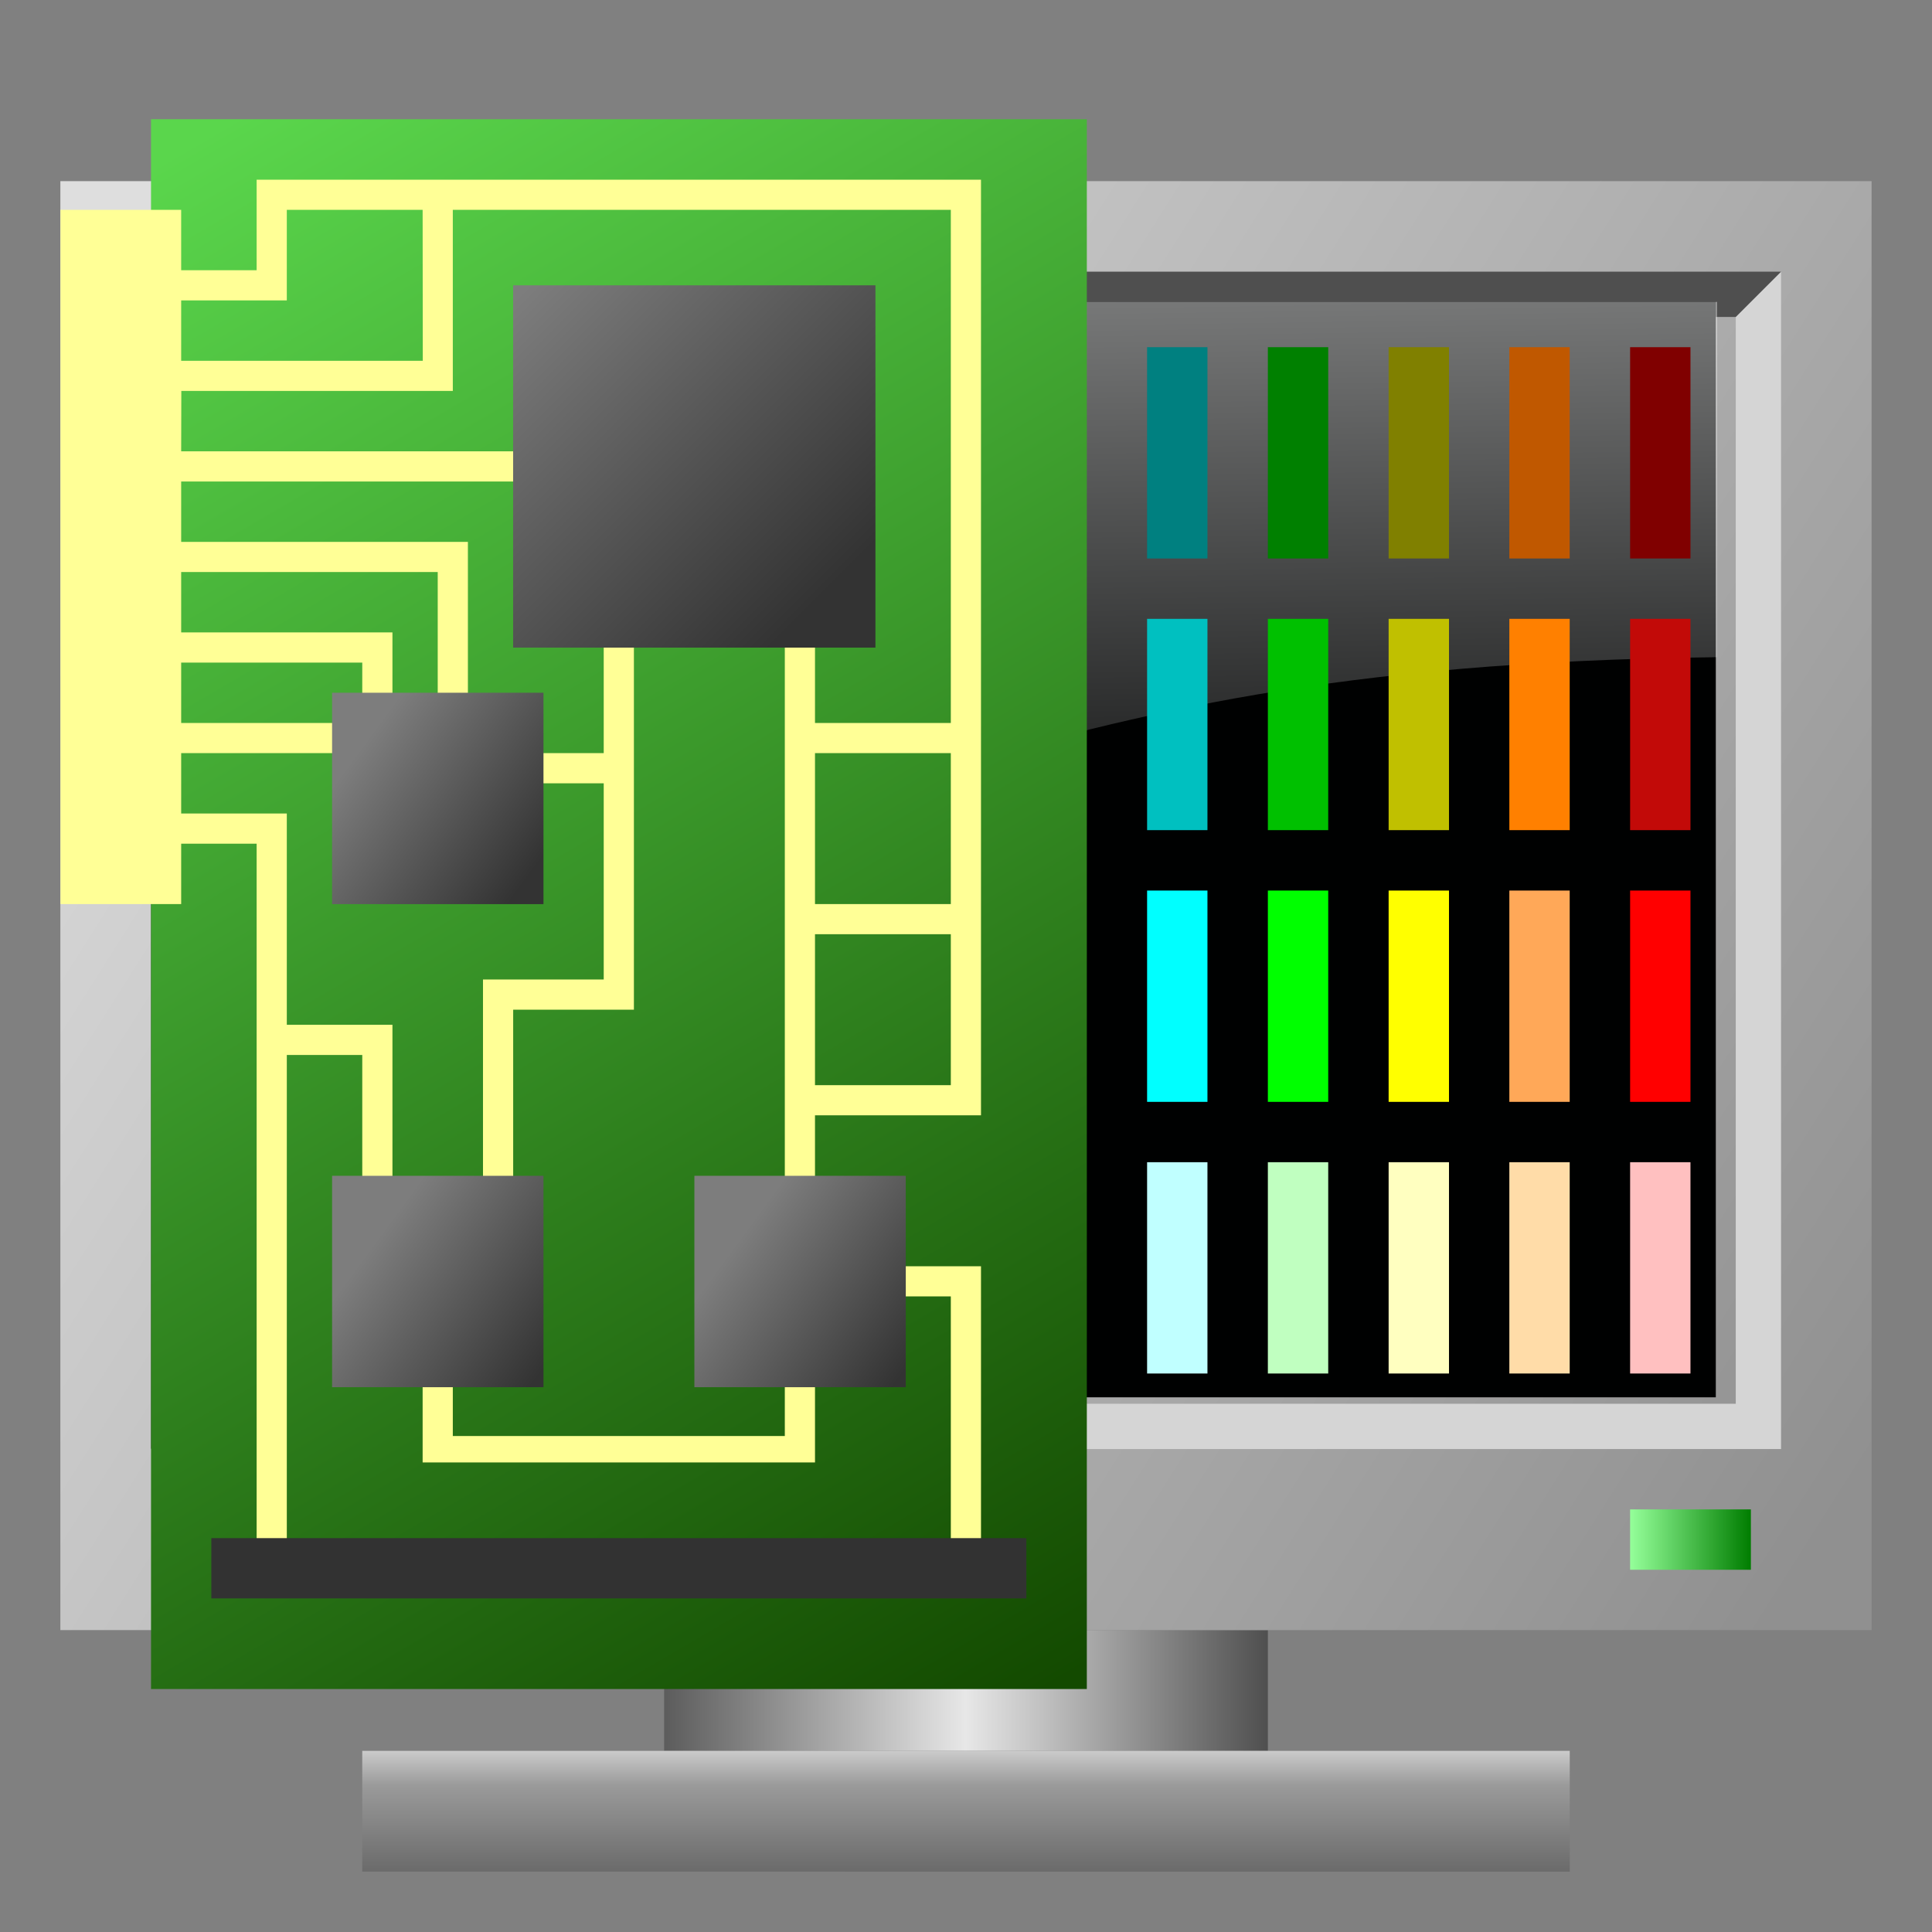<?xml version="1.0" encoding="UTF-8" standalone="no"?>
<svg
   xmlns:dc="http://purl.org/dc/elements/1.1/"
   xmlns:cc="http://creativecommons.org/ns#"
   xmlns:rdf="http://www.w3.org/1999/02/22-rdf-syntax-ns#"
   xmlns:svg="http://www.w3.org/2000/svg"
   xmlns="http://www.w3.org/2000/svg"
   xmlns:xlink="http://www.w3.org/1999/xlink"
   xmlns:sodipodi="http://sodipodi.sourceforge.net/DTD/sodipodi-0.dtd"
   xmlns:inkscape="http://www.inkscape.org/namespaces/inkscape"
   sodipodi:docname="systemsettings1.svg"
   inkscape:version="1.0 (4035a4fb49, 2020-05-01)"
   id="svg8"
   version="1.1"
   viewBox="0 0 33.867 33.867"
   height="128"
   width="128">
  <rect x="0" y="0" width="33.867" height="33.867" fill="#808080" stroke="none"/>
  <defs
     id="defs2">
    <linearGradient
       id="linearGradient935"
       inkscape:collect="always">
      <stop
         id="stop931"
         offset="0"
         style="stop-color:#ffffff;stop-opacity:1" />
      <stop
         id="stop933"
         offset="1"
         style="stop-color:#02bcff;stop-opacity:1" />
    </linearGradient>
    <inkscape:path-effect
       effect="perspective-envelope"
       up_left_point="267.186,509.298"
       up_right_point="333.003,547.298"
       down_left_point="267.186,577.298"
       down_right_point="333.003,615.298"
       id="path-effect1552"
       is_visible="true"
       lpeversion="1"
       deform_type="envelope_deformation"
       horizontal_mirror="false"
       vertical_mirror="false"
       overflow_perspective="false" />
    <linearGradient
       id="linearGradient1656">
      <stop
         style="stop-color:#ffffff;stop-opacity:0.14"
         offset="0"
         id="stop1652" />
      <stop
         style="stop-color:#ffffff;stop-opacity:0"
         offset="1"
         id="stop1654" />
    </linearGradient>
    <linearGradient
       id="linearGradient1634">
      <stop
         style="stop-color:#4f4f4f;stop-opacity:1;"
         offset="0"
         id="stop1626" />
      <stop
         id="stop1628"
         offset="0.5"
         style="stop-color:#d6d6d6;stop-opacity:1;" />
      <stop
         style="stop-color:#cdcdcd;stop-opacity:1;"
         offset="0.513"
         id="stop1630" />
      <stop
         style="stop-color:#ffffff;stop-opacity:1;"
         offset="1"
         id="stop1632" />
    </linearGradient>
    <linearGradient
       gradientTransform="matrix(2.511,0,0,2.787,-0.52,-528.653)"
       gradientUnits="userSpaceOnUse"
       y2="293.938"
       x2="12.851"
       y1="285.653"
       x1="1.05"
       id="linearGradient4510"
       xlink:href="#linearGradient4508" />
    <linearGradient
       id="linearGradient4508">
      <stop
         id="stop4504"
         offset="0"
         style="stop-color:#dedede;stop-opacity:1;" />
      <stop
         id="stop4506"
         offset="1"
         style="stop-color:#909090;stop-opacity:1;" />
    </linearGradient>
    <linearGradient
       gradientTransform="matrix(1.364,0,0,1.324,-1.01,-95.908)"
       gradientUnits="userSpaceOnUse"
       y2="292.237"
       x2="10.583"
       y1="286.152"
       x1="2.646"
       id="linearGradient4502"
       xlink:href="#linearGradient4500" />
    <linearGradient
       id="linearGradient4500">
      <stop
         id="stop4496"
         offset="0"
         style="stop-color:#4f4f4f;stop-opacity:1;" />
      <stop
         style="stop-color:#d6d6d6;stop-opacity:1;"
         offset="0.5"
         id="stop4804" />
      <stop
         id="stop4806"
         offset="0.531"
         style="stop-color:#cdcdcd;stop-opacity:1;" />
      <stop
         id="stop4498"
         offset="1"
         style="stop-color:#ffffff;stop-opacity:1;" />
    </linearGradient>
    <linearGradient
       gradientTransform="matrix(2.511,0,0,2.555,-29.755,-461.675)"
       gradientUnits="userSpaceOnUse"
       y2="295.309"
       x2="21.121"
       y1="295.309"
       x1="16.063"
       id="linearGradient4570"
       xlink:href="#linearGradient4568" />
    <linearGradient
       id="linearGradient4568">
      <stop
         id="stop4564"
         offset="0"
         style="stop-color:#404040;stop-opacity:1;" />
      <stop
         style="stop-color:#e7e7e7;stop-opacity:1;"
         offset="0.5"
         id="stop4572" />
      <stop
         id="stop4566"
         offset="1"
         style="stop-color:#313131;stop-opacity:1;" />
    </linearGradient>
    <linearGradient
       gradientTransform="matrix(2.511,0,0,2.555,-30.419,-461.348)"
       gradientUnits="userSpaceOnUse"
       y2="296.424"
       x2="18.014"
       y1="295.181"
       x1="18.014"
       id="linearGradient4584"
       xlink:href="#linearGradient4516" />
    <linearGradient
       id="linearGradient4516">
      <stop
         id="stop4512"
         offset="0"
         style="stop-color:#ffffff;stop-opacity:1;" />
      <stop
         style="stop-color:#dadada;stop-opacity:1;"
         offset="0.25"
         id="stop4810" />
      <stop
         style="stop-color:#9a9a9a;stop-opacity:1;"
         offset="0.5"
         id="stop4808" />
      <stop
         id="stop4514"
         offset="1"
         style="stop-color:#686868;stop-opacity:1;" />
    </linearGradient>
    <linearGradient
       gradientUnits="userSpaceOnUse"
       y2="292.103"
       x2="14.465"
       y1="292.103"
       x1="12.772"
       id="linearGradient5889"
       xlink:href="#linearGradient5887"
       gradientTransform="matrix(1.25,0,0,1.333,12.61,-99.339)" />
    <linearGradient
       id="linearGradient5887">
      <stop
         id="stop5883"
         offset="0"
         style="stop-color:#95ff9a;stop-opacity:1;" />
      <stop
         id="stop5885"
         offset="1"
         style="stop-color:#007d00;stop-opacity:1;" />
    </linearGradient>
    <linearGradient
       spreadMethod="pad"
       y2="820.594"
       x2="351"
       y1="-62.641"
       x1="318.578"
       gradientTransform="scale(1.587,0.63)"
       gradientUnits="userSpaceOnUse"
       id="linearGradient1357"
       xlink:href="#linearGradient1810"
       inkscape:collect="always" />
    <linearGradient
       id="linearGradient1810">
      <stop
         id="stop1811"
         offset="0"
         style="stop-color:#ffffff;stop-opacity:0.5" />
      <stop
         id="stop1812"
         offset="1"
         style="stop-color:#fefeff;stop-opacity:0.055;" />
    </linearGradient>
    <linearGradient
       gradientUnits="userSpaceOnUse"
       y2="285.04"
       x2="14.984"
       y1="272.654"
       x1="4.872"
       id="linearGradient937"
       xlink:href="#linearGradient935"
       inkscape:collect="always" />
    <linearGradient
       inkscape:collect="always"
       id="linearGradient9664">
      <stop
         style="stop-color:#ffffff;stop-opacity:0.5"
         offset="0"
         id="stop9660" />
      <stop
         style="stop-color:#808080;stop-opacity:0"
         offset="1"
         id="stop9662" />
    </linearGradient>
    <linearGradient
       id="linearGradient1117">
      <stop
         style="stop-color:#ffffff;stop-opacity:1"
         offset="0"
         id="stop1113" />
      <stop
         style="stop-color:#ffffff;stop-opacity:0.176"
         offset="1"
         id="stop1115" />
    </linearGradient>
    <linearGradient
       id="linearGradient1045">
      <stop
         id="stop1041"
         offset="0"
         style="stop-color:#414141;stop-opacity:1" />
      <stop
         id="stop1043"
         offset="1"
         style="stop-color:#cccccc;stop-opacity:1" />
    </linearGradient>
    <linearGradient
       id="linearGradient935-7">
      <stop
         style="stop-color:#c3c3c3;stop-opacity:1"
         offset="0"
         id="stop931-5" />
      <stop
         style="stop-color:#909090;stop-opacity:1;"
         offset="1"
         id="stop933-3" />
    </linearGradient>
    <linearGradient
       id="linearGradient929">
      <stop
         style="stop-color:#878787;stop-opacity:1"
         offset="0"
         id="stop925" />
      <stop
         style="stop-color:#525252;stop-opacity:1"
         offset="1"
         id="stop927" />
    </linearGradient>
    <linearGradient
       id="linearGradient1656-5">
      <stop
         style="stop-color:#6a6a6a;stop-opacity:1"
         offset="0"
         id="stop1652-6" />
      <stop
         style="stop-color:#282828;stop-opacity:0"
         offset="1"
         id="stop1654-2" />
    </linearGradient>
    <linearGradient
       gradientTransform="matrix(2.727,0,0,2.727,31.156,-513.337)"
       gradientUnits="userSpaceOnUse"
       y2="293.56"
       x2="11.377"
       y1="285.623"
       x1="1.323"
       id="linearGradient4510-0"
       xlink:href="#linearGradient4508" />
    <linearGradient
       gradientTransform="matrix(2.727,0,0,2.727,-0.594,-514.251)"
       gradientUnits="userSpaceOnUse"
       y2="294.883"
       x2="20.902"
       y1="294.883"
       x1="15.875"
       id="linearGradient4570-6"
       xlink:href="#linearGradient4568" />
    <linearGradient
       gradientTransform="matrix(2.727,0,0,2.727,-1.316,-513.337)"
       gradientUnits="userSpaceOnUse"
       y2="296.206"
       x2="17.992"
       y1="295.413"
       x1="17.992"
       id="linearGradient4584-9"
       xlink:href="#linearGradient4516" />
    <linearGradient
       gradientUnits="userSpaceOnUse"
       y2="292.348"
       x2="14.389"
       y1="291.779"
       x1="13.463"
       id="linearGradient5889-7"
       xlink:href="#linearGradient5887"
       gradientTransform="matrix(1.5,0,0,1.333,41.111,-102.524)" />
    <linearGradient
       id="linearGradient4379">
      <stop
         style="stop-color:#5ad64c;stop-opacity:1;"
         offset="0"
         id="stop4375" />
      <stop
         style="stop-color:#134a00;stop-opacity:1;"
         offset="1"
         id="stop4377" />
    </linearGradient>
    <linearGradient
       id="linearGradient4397">
      <stop
         style="stop-color:#7d7d7d;stop-opacity:1;"
         offset="0"
         id="stop4393" />
      <stop
         style="stop-color:#333333;stop-opacity:1;"
         offset="1"
         id="stop4395" />
    </linearGradient>
    <radialGradient
       r="6.416"
       fy="271.197"
       fx="21.458"
       cy="271.197"
       cx="21.458"
       gradientTransform="matrix(0.312,1.5342813e-8,-1.5352633e-8,0.312,3.149,188.629)"
       gradientUnits="userSpaceOnUse"
       id="radialGradient9658"
       xlink:href="#linearGradient9664"
       inkscape:collect="always" />
    <linearGradient
       inkscape:collect="always"
       xlink:href="#linearGradient4379"
       id="linearGradient4389"
       x1="6.611"
       y1="285.559"
       x2="11.19"
       y2="293.398"
       gradientUnits="userSpaceOnUse"
       gradientTransform="translate(-5.027)" />
    <linearGradient
       inkscape:collect="always"
       xlink:href="#linearGradient4397"
       id="linearGradient4399"
       x1="3.524"
       y1="286.103"
       x2="5.076"
       y2="287.655"
       gradientUnits="userSpaceOnUse"
       gradientTransform="translate(6.2034099e-8,1.4241536e-5)" />
    <linearGradient
       inkscape:collect="always"
       xlink:href="#linearGradient4397"
       id="linearGradient4403"
       gradientUnits="userSpaceOnUse"
       gradientTransform="matrix(0.571,0,0,0.667,0.302,97.763)"
       x1="4.008"
       y1="285.999"
       x2="5.366"
       y2="287.163" />
    <linearGradient
       inkscape:collect="always"
       xlink:href="#linearGradient4397"
       id="linearGradient4407"
       gradientUnits="userSpaceOnUse"
       gradientTransform="matrix(0.571,0,0,0.667,0.567,100.938)"
       x1="3.545"
       y1="285.194"
       x2="4.903"
       y2="286.358" />
    <linearGradient
       inkscape:collect="always"
       xlink:href="#linearGradient4397"
       id="linearGradient4411"
       gradientUnits="userSpaceOnUse"
       gradientTransform="matrix(0.571,0,0,0.667,2.465,100.938)"
       x1="3.483"
       y1="285.194"
       x2="4.842"
       y2="286.358" />
  </defs>
  <sodipodi:namedview
     inkscape:snap-nodes="true"
     inkscape:bbox-nodes="true"
     inkscape:snap-bbox="true"
     inkscape:snap-page="false"
     inkscape:window-maximized="1"
     inkscape:window-y="0"
     inkscape:window-x="0"
     inkscape:window-height="841"
     inkscape:window-width="1600"
     inkscape:snap-intersection-paths="true"
     inkscape:snap-grids="true"
     units="px"
     showgrid="true"
     inkscape:document-rotation="0"
     inkscape:current-layer="layer1"
     inkscape:document-units="px"
     inkscape:cy="79.253942"
     inkscape:cx="109.32251"
     inkscape:zoom="4.9663203"
     inkscape:pageshadow="2"
     inkscape:pageopacity="0.0"
     borderopacity="1.0"
     bordercolor="#666666"
     pagecolor="#ffffff"
     id="base"
     inkscape:snap-smooth-nodes="true"
     inkscape:snap-to-guides="false"
     inkscape:snap-tangential="true">
    <inkscape:grid
       id="grid890"
       type="xygrid" />
  </sodipodi:namedview>
  <g
     transform="translate(0,-263.133)"
     id="layer1"
     inkscape:groupmode="layer"
     inkscape:label="Layer 1">
    <path
       cx="25.532"
       cy="295.28"
       rx="0.794"
       ry="0.794"
       id="path2242"
       style="fill:#525254;fill-opacity:1;stroke:none;stroke-width:1.507;stroke-linecap:square;stroke-linejoin:miter;stroke-miterlimit:4;stroke-dasharray:none;stroke-opacity:1;paint-order:markers fill stroke"
       d="" />
    <path
       cx="27.649"
       cy="296.074"
       r="0.794"
       id="path2244"
       style="fill:#525254;fill-opacity:1;stroke:none;stroke-width:1.376;stroke-linecap:square;stroke-linejoin:miter;stroke-miterlimit:4;stroke-dasharray:none;stroke-opacity:1;paint-order:markers fill stroke"
       d="" />
    <path
       cx="28.178"
       cy="298.191"
       rx="0.794"
       ry="0.794"
       id="path2246"
       style="fill:#525254;fill-opacity:1;stroke:none;stroke-width:1.507;stroke-linecap:square;stroke-linejoin:miter;stroke-miterlimit:4;stroke-dasharray:none;stroke-opacity:1;paint-order:markers fill stroke"
       d="" />
    <path
       id="rect4562"
       style="fill:url(#linearGradient4570);fill-opacity:1;stroke:none;stroke-width:0.67;stroke-opacity:1"
       d="m 11.642,291.708 h 10.583 v 2.117 H 11.642 Z" />
    <path
       id="rect4477"
       style="fill:url(#linearGradient4510);fill-opacity:1;stroke:none;stroke-width:0.7;stroke-opacity:1"
       d="M 1.058,266.308 H 32.808 v 25.4 H 1.058 Z" />
    <path
       sodipodi:nodetypes="ccccccc"
       id="path1672"
       d="m 30.427,268.69 v 19.05 H 3.44 l -0.794,0.794 H 31.221 v -20.637 z"
       style="color:#000000;font-style:normal;font-variant:normal;font-weight:normal;font-stretch:normal;font-size:medium;line-height:normal;font-family:sans-serif;font-variant-ligatures:normal;font-variant-position:normal;font-variant-caps:normal;font-variant-numeric:normal;font-variant-alternates:normal;font-variant-east-asian:normal;font-feature-settings:normal;font-variation-settings:normal;text-indent:0;text-align:start;text-decoration:none;text-decoration-line:none;text-decoration-style:solid;text-decoration-color:#000000;letter-spacing:normal;word-spacing:normal;text-transform:none;writing-mode:lr-tb;direction:ltr;text-orientation:mixed;dominant-baseline:auto;baseline-shift:baseline;text-anchor:start;white-space:normal;shape-padding:0;shape-margin:0;inline-size:0;clip-rule:nonzero;display:inline;overflow:visible;visibility:visible;opacity:1;isolation:auto;mix-blend-mode:normal;color-interpolation:sRGB;color-interpolation-filters:linearRGB;solid-color:#000000;solid-opacity:1;vector-effect:none;fill:#d5d5d5;fill-opacity:1;fill-rule:nonzero;stroke:none;stroke-width:1.376;stroke-linecap:square;stroke-linejoin:miter;stroke-miterlimit:4;stroke-dasharray:none;stroke-dashoffset:0;stroke-opacity:1;paint-order:markers fill stroke;color-rendering:auto;image-rendering:auto;shape-rendering:auto;text-rendering:auto;enable-background:accumulate;stop-color:#000000;stop-opacity:1" />
    <path
       sodipodi:nodetypes="ccccccc"
       id="path1676"
       d="m 2.646,267.896 v 20.637 l 0.794,-0.794 v -19.05 H 30.427 l 0.794,-0.794 z"
       style="color:#000000;font-style:normal;font-variant:normal;font-weight:normal;font-stretch:normal;font-size:medium;line-height:normal;font-family:sans-serif;font-variant-ligatures:normal;font-variant-position:normal;font-variant-caps:normal;font-variant-numeric:normal;font-variant-alternates:normal;font-variant-east-asian:normal;font-feature-settings:normal;font-variation-settings:normal;text-indent:0;text-align:start;text-decoration:none;text-decoration-line:none;text-decoration-style:solid;text-decoration-color:#000000;letter-spacing:normal;word-spacing:normal;text-transform:none;writing-mode:lr-tb;direction:ltr;text-orientation:mixed;dominant-baseline:auto;baseline-shift:baseline;text-anchor:start;white-space:normal;shape-padding:0;shape-margin:0;inline-size:0;clip-rule:nonzero;display:inline;overflow:visible;visibility:visible;opacity:1;isolation:auto;mix-blend-mode:normal;color-interpolation:sRGB;color-interpolation-filters:linearRGB;solid-color:#000000;solid-opacity:1;vector-effect:none;fill:#4f4f4f;fill-opacity:1;fill-rule:nonzero;stroke:none;stroke-width:1.376;stroke-linecap:butt;stroke-linejoin:miter;stroke-miterlimit:4;stroke-dasharray:none;stroke-dashoffset:0;stroke-opacity:1;paint-order:markers fill stroke;color-rendering:auto;image-rendering:auto;shape-rendering:auto;text-rendering:auto;enable-background:accumulate;stop-color:#000000;stop-opacity:1" />
    <path
       id="rect4576"
       style="fill:url(#linearGradient4584);fill-opacity:1;stroke:none;stroke-width:0.67;stroke-opacity:1"
       d="M 6.35,293.825 H 27.517 v 2.117 H 6.35 Z" />
    <path
       id="rect5338"
       style="fill:url(#linearGradient5889);fill-opacity:1;stroke-width:0.342"
       d="m 28.575,289.592 h 2.117 v 1.058 h -2.117 z" />
    <g
       transform="matrix(0.021,0,0,0.02,3.197,268.425)"
       id="g1473">
      <path
         id="rect1107"
         style="opacity:1;fill:#000101;fill-opacity:1;fill-rule:evenodd;stroke:none;stroke-width:1.264;stroke-linecap:round;stroke-linejoin:round;stroke-miterlimit:4;stroke-dashoffset:0;stroke-opacity:0.538"
         d="M -0.018,0.027 H 1280.01 V 960.111 H -0.018 Z" />
      <path
         style="opacity:1;fill:url(#linearGradient1357);fill-opacity:1;fill-rule:nonzero;stroke:none;stroke-width:1.25;stroke-linecap:round;stroke-linejoin:round;stroke-miterlimit:4;stroke-dashoffset:0;stroke-opacity:1"
         d="m -0.018,0.027 2.09e-6,509.275 C 629.234,497.685 637.425,319.155 1281.045,311.408 V 0 Z"
         id="path1356"
         sodipodi:nodetypes="ccccc" />
    </g>
    <g
       transform="translate(30.665,-3.842)"
       style="font-weight:bold;font-size:16.933px;line-height:0.75;font-family:Arial;-inkscape-font-specification:'Arial Bold';fill:url(#linearGradient937);fill-opacity:1;fill-rule:evenodd;stroke:#000000;stroke-width:0.265;stroke-linecap:square;stroke-linejoin:round;stroke-opacity:0.05;paint-order:markers fill stroke;stop-color:#000000"
       id="text905"
       aria-label="Z" />
    <path
       cx="25.532"
       cy="295.28"
       rx="0.794"
       ry="0.794"
       id="path2242-9"
       style="fill:#525254;fill-opacity:1;stroke:none;stroke-width:1.771;stroke-linecap:square;stroke-linejoin:miter;stroke-miterlimit:4;stroke-dasharray:none;stroke-opacity:1;paint-order:markers fill stroke"
       d=""
       inkscape:connector-curvature="0" />
    <path
       cx="27.649"
       cy="296.074"
       r="0.794"
       id="path2244-7"
       style="fill:#525254;fill-opacity:1;stroke:none;stroke-width:1.616;stroke-linecap:square;stroke-linejoin:miter;stroke-miterlimit:4;stroke-dasharray:none;stroke-opacity:1;paint-order:markers fill stroke"
       d=""
       inkscape:connector-curvature="0" />
    <path
       cx="28.178"
       cy="298.191"
       rx="0.794"
       ry="0.794"
       id="path2246-3"
       style="fill:#525254;fill-opacity:1;stroke:none;stroke-width:1.771;stroke-linecap:square;stroke-linejoin:miter;stroke-miterlimit:4;stroke-dasharray:none;stroke-opacity:1;paint-order:markers fill stroke"
       d=""
       inkscape:connector-curvature="0" />
    <path
       cx="25.532"
       cy="295.28"
       rx="0.794"
       ry="0.794"
       id="path2242-2"
       style="fill:#525254;fill-opacity:1;stroke:none;stroke-width:1.771;stroke-linecap:square;stroke-linejoin:miter;stroke-miterlimit:4;stroke-dasharray:none;stroke-opacity:1;paint-order:markers fill stroke"
       d=""
       inkscape:connector-curvature="0" />
    <path
       cx="27.649"
       cy="296.074"
       r="0.794"
       id="path2244-1"
       style="fill:#525254;fill-opacity:1;stroke:none;stroke-width:1.616;stroke-linecap:square;stroke-linejoin:miter;stroke-miterlimit:4;stroke-dasharray:none;stroke-opacity:1;paint-order:markers fill stroke"
       d=""
       inkscape:connector-curvature="0" />
    <path
       cx="28.178"
       cy="298.191"
       rx="0.794"
       ry="0.794"
       id="path2246-8"
       style="fill:#525254;fill-opacity:1;stroke:none;stroke-width:1.771;stroke-linecap:square;stroke-linejoin:miter;stroke-miterlimit:4;stroke-dasharray:none;stroke-opacity:1;paint-order:markers fill stroke"
       d=""
       inkscape:connector-curvature="0" />
    <path
       id="path9656"
       d="m 3.197,268.426 0,19.557 27.472,0.022 v -19.557 z"
       style="fill:url(#radialGradient9658);fill-opacity:1;stroke:none;stroke-width:0.289px;stroke-linecap:butt;stroke-linejoin:miter;stroke-opacity:1"
       sodipodi:nodetypes="ccccc"
       inkscape:connector-curvature="0" />
    <path
       sodipodi:nodetypes="ccccc"
       d="m 28.575,269.219 h 1.058 v 3.704 H 28.575 Z"
       style="fill:#800000;fill-opacity:1;stroke:none;stroke-width:0.722;stroke-opacity:1"
       id="rect4520" />
    <path
       sodipodi:nodetypes="ccccc"
       d="m 28.575,273.981 h 1.058 v 3.704 H 28.575 Z"
       style="fill:#c20a08;fill-opacity:1;stroke:none;stroke-width:0.722;stroke-opacity:1"
       id="rect4522" />
    <path
       sodipodi:nodetypes="ccccc"
       d="m 28.575,278.744 h 1.058 v 3.704 H 28.575 Z"
       style="fill:#ff0000;fill-opacity:1;stroke:none;stroke-width:0.722;stroke-opacity:1"
       id="rect4524" />
    <path
       sodipodi:nodetypes="ccccc"
       d="m 28.575,283.506 h 1.058 v 3.704 H 28.575 Z"
       style="fill:#ffc0c0;fill-opacity:1;stroke:none;stroke-width:0.722;stroke-opacity:1"
       id="rect4526" />
    <path
       sodipodi:nodetypes="ccccc"
       d="m 26.458,269.219 h 1.058 v 3.704 h -1.058 z"
       style="fill:#c05800;fill-opacity:1;stroke:none;stroke-width:0.722;stroke-opacity:1"
       id="rect4528" />
    <path
       sodipodi:nodetypes="ccccc"
       d="m 24.342,269.219 h 1.058 v 3.704 h -1.058 z"
       style="fill:#808000;fill-opacity:1;stroke:none;stroke-width:0.722;stroke-opacity:1"
       id="rect4530" />
    <path
       sodipodi:nodetypes="ccccc"
       d="m 22.225,269.219 h 1.058 v 3.704 h -1.058 z"
       style="fill:#008000;fill-opacity:1;stroke:none;stroke-width:0.722;stroke-opacity:1"
       id="rect4532" />
    <path
       sodipodi:nodetypes="ccccc"
       d="m 20.108,269.219 h 1.058 v 3.704 h -1.058 z"
       style="fill:#008080;fill-opacity:1;stroke:none;stroke-width:0.722;stroke-opacity:1"
       id="rect4534" />
    <path
       sodipodi:nodetypes="ccccc"
       d="m 26.458,273.981 h 1.058 v 3.704 h -1.058 z"
       style="fill:#ff8000;fill-opacity:1;stroke:none;stroke-width:0.722;stroke-opacity:1"
       id="rect4536" />
    <path
       sodipodi:nodetypes="ccccc"
       d="m 24.342,273.981 h 1.058 v 3.704 h -1.058 z"
       style="fill:#c0c000;fill-opacity:1;stroke:none;stroke-width:0.722;stroke-opacity:1"
       id="rect4538" />
    <path
       sodipodi:nodetypes="ccccc"
       d="m 22.225,273.981 h 1.058 v 3.704 h -1.058 z"
       style="fill:#00c000;fill-opacity:1;stroke:none;stroke-width:0.722;stroke-opacity:1"
       id="rect4540" />
    <path
       sodipodi:nodetypes="ccccc"
       d="m 20.108,273.981 h 1.058 v 3.704 h -1.058 z"
       style="fill:#00c0c0;fill-opacity:1;stroke:none;stroke-width:0.722;stroke-opacity:1"
       id="rect4542" />
    <path
       sodipodi:nodetypes="ccccc"
       d="m 26.458,278.744 h 1.058 v 3.704 h -1.058 z"
       style="fill:#ffa858;fill-opacity:1;stroke:none;stroke-width:0.722;stroke-opacity:1"
       id="rect4544" />
    <path
       sodipodi:nodetypes="ccccc"
       d="m 24.342,278.744 h 1.058 v 3.704 h -1.058 z"
       style="fill:#ffff00;fill-opacity:1;stroke:none;stroke-width:0.722;stroke-opacity:1"
       id="rect4546" />
    <path
       sodipodi:nodetypes="ccccc"
       d="m 22.225,278.744 h 1.058 v 3.704 h -1.058 z"
       style="fill:#00ff00;fill-opacity:1;stroke:none;stroke-width:0.722;stroke-opacity:1"
       id="rect4548" />
    <path
       sodipodi:nodetypes="ccccc"
       d="m 20.108,278.744 h 1.058 v 3.704 h -1.058 z"
       style="fill:#00ffff;fill-opacity:1;stroke:none;stroke-width:0.722;stroke-opacity:1"
       id="rect4550" />
    <path
       sodipodi:nodetypes="ccccc"
       d="m 26.458,283.506 h 1.058 v 3.704 h -1.058 z"
       style="fill:#ffdca8;fill-opacity:1;stroke:none;stroke-width:0.722;stroke-opacity:1"
       id="rect4552" />
    <path
       sodipodi:nodetypes="ccccc"
       d="m 24.342,283.506 h 1.058 v 3.704 h -1.058 z"
       style="fill:#ffffc0;fill-opacity:1;stroke:none;stroke-width:0.722;stroke-opacity:1"
       id="rect4554" />
    <path
       sodipodi:nodetypes="ccccc"
       d="m 22.225,283.506 h 1.058 v 3.704 h -1.058 z"
       style="fill:#c0ffc0;fill-opacity:1;stroke:none;stroke-width:0.722;stroke-opacity:1"
       id="rect4556" />
    <path
       sodipodi:nodetypes="ccccc"
       d="m 20.108,283.506 h 1.058 v 3.704 h -1.058 z"
       style="fill:#c0ffff;fill-opacity:1;stroke:none;stroke-width:0.722;stroke-opacity:1"
       id="rect4558" />
    <g
       transform="matrix(3.409,0,0,3.409,-2.224,-707.719)"
       id="g4471">
      <path
         sodipodi:nodetypes="ccccc"
         d="m 1.429,285.404 h 4.812 l 0,8.072 h -4.812 z"
         style="opacity:1;fill:url(#linearGradient4389);fill-opacity:1;stroke-width:0.265"
         id="rect4363" />
      <path
         sodipodi:nodetypes="ccccccccccccccccccccccccccccccccccccccccccccccccccccccccccccccccccccccccccccccccccccccccccccccccccc"
         transform="matrix(0.097,0,0,0.097,0.265,284.706)"
         d="m 7.198,12 -1e-7,36.8 h 6.4 l 0,-3.2 h 4 l 0,38.4 h 1.6 V 56.8 h 4 v 7.2 h 1.6 v -8.8 h -5.6 l 0,-11.2 h -5.6 l 0,-3.2 h 8.8 v -1.6 h -8.8 v -3.2 h 9.6 l -1e-6,2.4 h 1.6 l 10e-7,-4 H 13.598 V 31.2 h 13.6 l -1e-6,7.2 h 1.6 l 10e-7,-8.8 -15.2,-3.1e-5 V 26.4 l 18.4,-1e-6 v -1.6 l -18.4,1e-6 0.008,-3.2 14.392,3.2e-5 3e-6,-9.6 h 26.4 v 27.2 h -7.2 v -4.8 h -1.6 v 29.6 h 1.6 v -4 h 8.8 l 3.4e-5,-49.6 h -38.4 v 4.8 h -4 v -3.2 z m 12,0 h 7.2 l 0.008,8 -12.808,-1e-6 -3.1e-5,-3.2 5.6,3.2e-5 z m 16.8,22.4 v 6.4 h -4 v 1.6 h 4 v 10.4 h -6.4 v 11.2 h 1.6 v -9.6 h 6.4 V 34.4 Z m 11.2,6.4 h 7.2 v 8 h -7.2 z m 0,9.6 h 7.2 v 8 h -7.2 z m 4,17.6 v 1.6 l 3.2,9e-6 v 14.4 h 1.6 V 68 Z m -24.8,5.6 v 4.8 h 20.8 v -4.8 h -1.6 v 3.4 H 27.998 v -3.4 z"
         style="fill:#ffff96;fill-opacity:1;stroke-width:2.727"
         id="rect4361" />
      <path
         sodipodi:nodetypes="ccccc"
         d="m 3.291,286.258 h 1.863 v 1.863 H 3.291 Z"
         style="fill:url(#linearGradient4399);fill-opacity:1;stroke-width:0.265"
         id="rect4391" />
      <path
         sodipodi:nodetypes="ccccc"
         d="m 2.36,288.353 h 1.087 v 1.087 H 2.36 Z"
         style="fill:url(#linearGradient4403);fill-opacity:1;stroke-width:0.163"
         id="rect4401" />
      <path
         sodipodi:nodetypes="ccccc"
         d="m 2.36,290.837 h 1.087 v 1.087 H 2.36 Z"
         style="fill:url(#linearGradient4407);fill-opacity:1;stroke-width:0.163"
         id="rect4405" />
      <path
         sodipodi:nodetypes="ccccc"
         d="m 4.223,290.837 h 1.087 v 1.087 H 4.223 Z"
         style="fill:url(#linearGradient4411);fill-opacity:1;stroke-width:0.163"
         id="rect4409" />
      <path
         sodipodi:nodetypes="ccccc"
         d="m 1.739,292.7 h 4.191 v 0.31 H 1.739 Z"
         style="fill:#323232;fill-opacity:1;stroke:none;stroke-width:0.265;stroke-opacity:1"
         id="rect4443" />
    </g>
  </g>
</svg>
